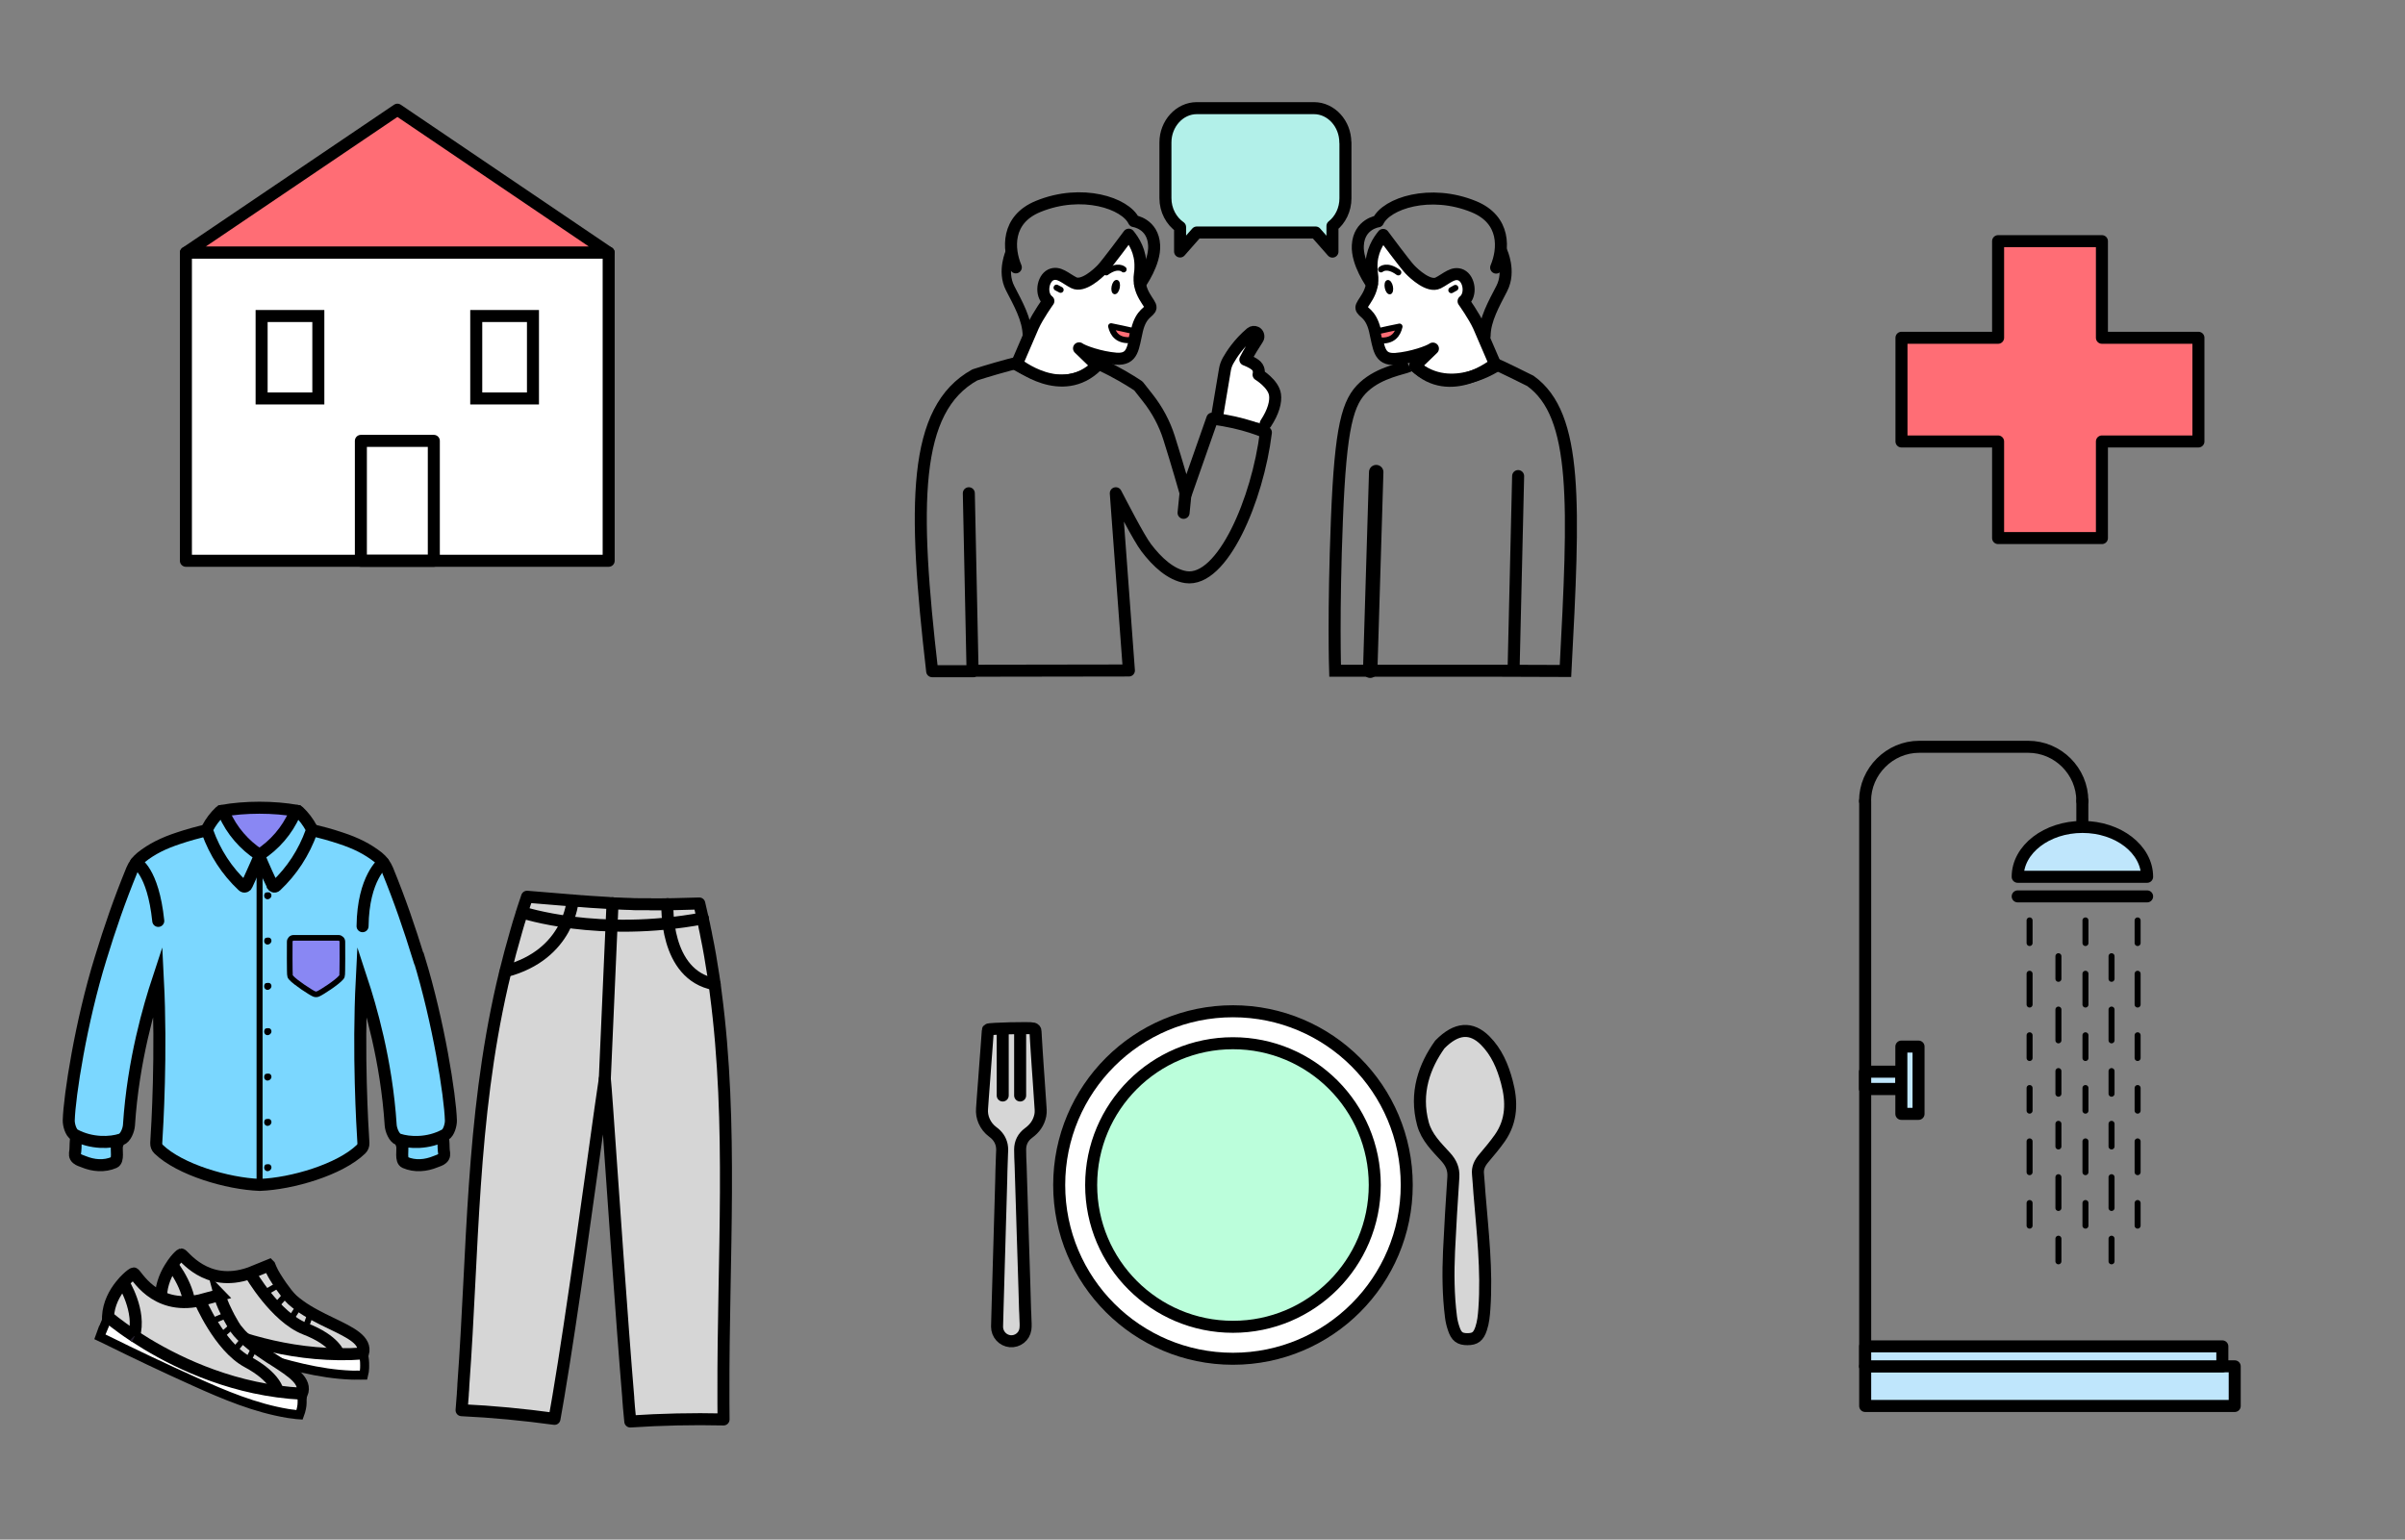 <?xml version="1.0" encoding="UTF-8"?><svg id="Calque_1" xmlns="http://www.w3.org/2000/svg" viewBox="0 0 200.13 128.13"><rect x="0" y="0" width="200.13" height="128.13" fill="#808080" stroke="none"/><defs><style>.cls-1,.cls-2,.cls-3,.cls-4,.cls-5,.cls-6,.cls-7,.cls-8,.cls-9,.cls-10,.cls-11,.cls-12,.cls-13,.cls-14,.cls-15,.cls-16,.cls-17,.cls-18,.cls-19,.cls-20,.cls-21,.cls-22,.cls-23,.cls-24,.cls-25,.cls-26,.cls-27,.cls-28{stroke:#000;}.cls-1,.cls-9,.cls-12,.cls-21,.cls-22,.cls-29,.cls-24,.cls-26,.cls-28{fill:none;}.cls-1,.cls-10,.cls-11,.cls-12,.cls-13,.cls-16,.cls-17,.cls-18,.cls-19,.cls-23,.cls-29,.cls-24,.cls-27,.cls-28{stroke-miterlimit:10;}.cls-1,.cls-26{stroke-width:.78px;}.cls-2,.cls-3,.cls-4,.cls-5,.cls-6,.cls-7,.cls-8,.cls-9,.cls-11,.cls-12,.cls-14,.cls-15,.cls-16,.cls-20,.cls-21,.cls-22,.cls-23,.cls-26{stroke-linecap:round;}.cls-2,.cls-3,.cls-4,.cls-5,.cls-6,.cls-7,.cls-8,.cls-9,.cls-14,.cls-15,.cls-20,.cls-21,.cls-22,.cls-25,.cls-26{stroke-linejoin:round;}.cls-2,.cls-18{fill:#d6d6d6;}.cls-3{fill:#87ccf3;}.cls-4{fill:#b2f0e9;}.cls-5,.cls-14{fill:#ff6d75;}.cls-6{fill:#bfe6fc;}.cls-7{fill:#bbfedb;}.cls-8,.cls-11,.cls-15,.cls-27{fill:#fff;}.cls-10{stroke-width:.47px;}.cls-10,.cls-13,.cls-19{fill:#8987f3;}.cls-11,.cls-13,.cls-14,.cls-15,.cls-21,.cls-22,.cls-28{stroke-width:.5px;}.cls-16,.cls-23{fill:#fab0b4;}.cls-17,.cls-25{fill:#7bd7ff;}.cls-20{stroke-width:.25px;}.cls-21{stroke-dasharray:0 0 2.56 2.56;}.cls-23{stroke-width:1.2px;}.cls-29{stroke:#251f2d;}.cls-27{stroke-width:.75px;}</style></defs><g><g id="jkvMcz"><path class="cls-2" d="M119.81,86.93c-1.26,1.77-2.1,4-1.4,6.6,.31,1.13,1.14,1.93,1.9,2.76,.44,.49,.67,.99,.63,1.67-.14,2.05-.26,4.1-.36,6.16-.08,1.82-.07,3.65,.16,5.46,.04,.34,.12,.67,.23,.99,.22,.67,.51,.88,1.14,.88,.64,0,.92-.22,1.14-.88,.18-.53,.23-1.09,.27-1.64,.23-3.22-.15-6.42-.41-9.63-.04-.52-.07-1.05-.12-1.57-.06-.54,.15-.95,.49-1.35,.46-.54,.92-1.09,1.33-1.67,1.01-1.45,1.02-3.04,.58-4.67-.34-1.28-.85-2.49-1.81-3.45-1.13-1.12-2.37-1.09-3.77,.34Z"/></g><circle class="cls-8" cx="102.6" cy="98.62" r="14.46"/><circle class="cls-7" cx="102.6" cy="98.62" r="11.8"/><g><path class="cls-2" d="M82.23,85.7s-.03,.05-.03,.08c-.03,.46-.07,.92-.1,1.37-.04,.48-.08,.97-.11,1.45-.03,.41-.06,.82-.09,1.23-.04,.48-.08,.97-.11,1.45-.02,.33-.04,.66-.07,.99-.03,.36,.03,.7,.17,1.02,.16,.37,.4,.67,.72,.91,.39,.28,.65,.64,.75,1.11,.05,.26,.04,.52,.02,.77-.02,.29-.01,.59-.03,.88-.02,.38-.02,.75-.03,1.13-.02,.71-.04,1.43-.06,2.14-.01,.45-.03,.9-.04,1.35-.02,.71-.04,1.41-.06,2.12-.01,.45-.03,.91-.04,1.36-.02,.7-.04,1.41-.06,2.11-.01,.46-.03,.93-.04,1.39-.01,.62-.04,1.24-.05,1.85,0,.63,.47,1.15,1.09,1.21,.62,.05,1.18-.38,1.27-1.01,.04-.3,.01-.6,0-.9,0-.24-.02-.48-.03-.71-.02-.59-.03-1.17-.05-1.76-.02-.85-.05-1.71-.08-2.56-.02-.62-.04-1.25-.06-1.87-.02-.65-.04-1.31-.06-1.96-.02-.65-.04-1.3-.06-1.94-.02-.64-.04-1.28-.06-1.92-.02-.44-.04-.88-.04-1.32,0-.57,.24-1.04,.7-1.38,.51-.37,.85-.84,.98-1.47,.06-.3,.02-.61,0-.91-.01-.24-.04-.49-.05-.73-.03-.45-.06-.89-.09-1.34-.02-.33-.04-.65-.07-.98-.03-.45-.06-.9-.09-1.35-.02-.32-.04-.65-.06-.97-.02-.23-.03-.47-.04-.7,0-.14-.07-.21-.2-.25-.2-.07-3.67,0-3.75,.1Z"/><g><line class="cls-2" x1="84.89" y1="85.81" x2="84.89" y2="91.17"/><line class="cls-2" x1="83.44" y1="85.81" x2="83.44" y2="91.17"/></g></g></g><g><path class="cls-4" d="M111.96,11.87v4.63c0,.95-.43,1.8-1.08,2.31v2.13l-1.4-1.59s-.09,0-.13,0h-9.76l-1.39,1.58v-2.03c-.73-.51-1.22-1.4-1.22-2.41v-4.63c0-1.57,1.18-2.86,2.61-2.86h9.75c1.43,0,2.61,1.29,2.61,2.86Z"/><path class="cls-8" d="M119.23,29.01c-.3,.23-1.73,.75-3.08,.86-1.43,.1-1.39-.92-1.74-2.39-.35-1.45-1.06-1.47-1.12-1.85-.07-.38,1.13-1.22,.88-2.84-.03-.18-.04-.34-.04-.51-.05-1.34,.58-2.25,.97-2.73,0,0,1.84,2.48,2.22,2.87,.37,.39,1.59,1.51,2.35,1.13,.7-.35,1.26-.97,1.93-.65,.67,.33,.87,1.65,.19,2.17,0,0,.88,1.23,1.27,2.1l1.34,3.11s-3.73,3.06-6.65,.17l1.49-1.44Z"/><path class="cls-9" d="M114.16,23.64s-1.26-1.74-1.17-3.22c.1-1.79,1.68-2,1.68-2,.7-1.49,4.33-2.71,7.97-1.22,2.66,1.09,2.51,3.53,1.86,5.07"/><path class="cls-9" d="M124.94,20.94s.77,1.64,.03,3.07c-.64,1.25-1.42,2.59-1.43,3.95"/><line class="cls-15" x1="121.11" y1="23.96" x2="120.77" y2="24.15"/><path class="cls-24" d="M124.69,30.32s-3.91,2.77-6.95,.14"/><path class="cls-8" d="M101.25,34.82l.68-4.05c.04-.26,.13-.51,.26-.75,.29-.51,.89-1.45,1.91-2.31,.12-.1,.28-.11,.41-.05,.09,.04,.15,.12,.18,.2,.04,.11,.04,.24-.04,.35-.28,.42-.73,1.14-1.02,1.72,0,0,.64,.23,.93,.53,.29,.3,.17,.72,.17,.72,0,0,1.24,.75,1.37,1.67,.08,.58-.12,1.4-.77,2.39"/><path class="cls-9" d="M81.04,55.82l12.9-.02-1.09-14.75c.36,.68,1.92,3.74,2.53,4.53,.9,1.19,2.04,2.25,3.3,2.45,3.05,.46,5.98-6.5,6.66-12.04,0,0-1.81-.84-4.46-1.15l-2.2,6.27s-.75-2.64-1.4-4.68c-.38-1.2-.98-2.32-1.77-3.32l-.78-.99s-.95-.65-2.2-1.3c-1.25-.65-2.78-1.3-3.95-1.3-2.33,0-7.46,1.68-7.46,1.68-5.18,2.87-5.15,10.81-3.55,24.66h3.46"/><path class="cls-8" d="M89.8,28.99c.3,.23,1.73,.75,3.08,.86,1.43,.1,1.39-.92,1.74-2.39,.35-1.45,1.06-1.47,1.12-1.85,.07-.38-1.13-1.22-.88-2.84,.03-.18,.04-.34,.04-.51,.05-1.34-.58-2.25-.97-2.73,0,0-1.84,2.48-2.22,2.87-.37,.39-1.59,1.51-2.35,1.13-.7-.35-1.26-.97-1.93-.65-.67,.33-.87,1.65-.19,2.17,0,0-.88,1.23-1.27,2.1l-1.34,3.11s3.73,3.06,6.65,.17l-1.49-1.44Z"/><path class="cls-14" d="M92.46,27.15c.15,.62,.53,1.25,1.68,1.15l.16-.72,.35,.05s-.84-.21-2.19-.48Z"/><line class="cls-16" x1="98.66" y1="40.98" x2="98.49" y2="42.68"/><path class="cls-9" d="M94.87,23.62s1.26-1.74,1.17-3.22c-.1-1.79-1.68-2-1.68-2-.7-1.49-4.33-2.71-7.97-1.22-2.66,1.09-2.51,3.53-1.86,5.07"/><path class="cls-26" d="M84.09,20.92s-.77,1.64-.03,3.07c.64,1.25,1.42,2.59,1.43,3.95"/><ellipse class="cls-20" cx="92.85" cy="23.89" rx=".48" ry=".22" transform="translate(51.16 110.23) rotate(-78.66)"/><line class="cls-11" x1="87.92" y1="23.94" x2="88.26" y2="24.12"/><path class="cls-1" d="M84.34,30.3s3.91,2.77,6.95,.14"/><path class="cls-22" d="M93.5,22.42s-.47-.46-1.44,.25"/><path class="cls-14" d="M116.46,27.18c-.15,.62-.53,1.25-1.68,1.15l-.16-.72-.35,.05s.84-.21,2.19-.48Z"/><ellipse class="cls-20" cx="115.57" cy="23.89" rx=".22" ry=".48" transform="translate(-2.44 23.2) rotate(-11.34)"/><path class="cls-22" d="M114.92,22.42s.47-.46,1.44,.25"/><path class="cls-24" d="M117.25,30.46c-.48,.23-2.4,.49-3.75,1.73s-1.94,3.24-2.25,11.05c-.31,7.8-.15,12.58-.15,12.58h13.34s5.83,.02,5.83,.02c.73-13.82,1.07-21.28-2.92-24.14,0,0-2.73-1.37-2.96-1.41"/><line class="cls-23" x1="114.52" y1="39.29" x2="114.02" y2="55.82"/><line class="cls-16" x1="80.93" y1="55.8" x2="80.62" y2="41.05"/><line class="cls-16" x1="125.96" y1="55.4" x2="126.33" y2="39.62"/></g><g><polygon class="cls-5" points="50.65 21.03 15.47 21.03 33.07 9.13 50.65 21.03"/><rect class="cls-8" x="15.47" y="21.03" width="35.18" height="25.64"/><rect class="cls-9" x="30.03" y="36.69" width="6.07" height="9.98"/><g><rect class="cls-24" x="21.77" y="26.3" width="4.72" height="6.86"/><rect class="cls-24" x="39.63" y="26.3" width="4.72" height="6.86"/></g></g><polygon class="cls-5" points="182.94 28.11 174.91 28.11 174.91 20.07 166.27 20.07 166.27 28.11 158.23 28.11 158.23 36.74 166.27 36.74 166.27 44.78 174.91 44.78 174.91 36.74 182.94 36.74 182.94 28.11"/><g><path class="cls-2" d="M54.11,75.25c-.2,0-.4,0-.6,0h-.06c-.12,0-.23,0-.35,0-.22,0-.44,0-.65-.02-.28,0-.56-.02-.84-.03-.09,0-.19-.01-.29-.01-.12,0-.24,0-.37-.02-.09,0-.18,0-.26-.02-.53-.03-1.05-.06-1.61-.1l-.65-.05c-.05,0-.11,0-.16-.01-.21-.02-.43-.03-.65-.05-1.1-.09-2.32-.19-3.76-.31-.22,.64-.43,1.28-.62,1.92h0c-.03,.09-.05,.17-.08,.25-.04,.13-.08,.25-.11,.38-.02,.08-.05,.16-.07,.24-.36,1.24-.69,2.47-.99,3.7-.01,.04-.02,.09-.03,.14-.05,.18-.09,.35-.13,.54h0c-.01,.06-.03,.11-.04,.17-2.58,11.3-2.41,22.07-3.23,33.25,0,.07,0,.14-.01,.21,0,.15-.02,.29-.03,.44,0,.07,0,.14-.01,.21-.03,.43-.07,.85-.1,1.28,2.59,.12,5.16,.37,7.73,.72,.07-.39,.15-.81,.22-1.25h0c.03-.21,.07-.42,.11-.64,1.13-6.67,2.7-18.22,3.45-23.59h0c0-.05,.01-.1,.02-.15,.2-1.41,.34-2.37,.39-2.67,.03,.28,.1,1.16,.19,2.44,0,0,0,0,0,0,.02,.22,.04,.46,.05,.71,.4,5.64,1.19,17.22,1.71,23.39,0,.02,0,.04,0,.06,.02,.22,.04,.42,.05,.63,0,0,0,.01,0,.02,.04,.46,.08,.89,.12,1.27,2.58-.17,5.17-.23,7.76-.17,0-.43-.01-.85-.01-1.28,0-.05,0-.1,0-.15,0-.17,0-.34,0-.5,0-.05,0-.1,0-.15-.04-11.23,.81-22.46-.64-33.42-.03-.24-.06-.47-.09-.71h0c-.03-.25-.07-.49-.11-.74h0c-.17-1.1-.35-2.2-.58-3.29-.02-.1-.04-.21-.06-.32-.02-.11-.04-.21-.07-.32-.02-.11-.04-.21-.06-.31-.13-.59-.26-1.17-.4-1.75-1.56,.05-2.86,.08-4.03,.07-.02,0-.04,0-.05,0Z"/><path class="cls-9" d="M43.46,75.93s6.32,2.12,15.03,.5"/><line class="cls-3" x1="50.97" y1="75.17" x2="50.33" y2="89.77"/><path class="cls-9" d="M47.65,74.94s-.27,4.49-5.56,5.88"/><path class="cls-9" d="M55.54,75.25s-.3,5.89,3.93,6.66"/><path class="cls-17" d="M36.81,94.48c-.07-.2-.18-.29-.4-.14-.75,.53-1.9,.65-2.73,.29-.15-.07-.28,.04-.31,.23-.03,.18,.06,.33,.1,.5,.06,.34-.14,1.22,.23,1.38,.83,.36,1.74,.27,2.54-.06,.18-.08,.39-.12,.55-.26,.21-.18,.19-.36,.14-.66-.03-.19,0-.96-.11-1.27Z"/><path class="cls-17" d="M6.39,94.48c.07-.2,.18-.29,.4-.14,.75,.53,1.9,.65,2.73,.29,.15-.07,.28,.04,.31,.23,.03,.18-.06,.33-.1,.5-.06,.34,.14,1.22-.23,1.38-.83,.36-1.74,.27-2.54-.06-.18-.08-.39-.12-.55-.26-.21-.18-.19-.36-.14-.66,.03-.19,0-.96,.11-1.27Z"/><path class="cls-17" d="M34.85,79.77c-.8-2.58-1.56-4.81-2.61-7.38-.17-.4-.43-.77-.77-1.04-.89-.7-1.85-1.18-3.13-1.6h0c-1.26-.42-3.78-1.16-6.73-1.16-2.95,0-5.47,.74-6.73,1.16h0c-1.28,.42-2.25,.9-3.13,1.6-.34,.27-.6,.64-.77,1.04-1.05,2.57-1.82,4.8-2.61,7.38-1.64,5.3-2.59,11.43-2.65,13.47-.01,.36,.17,1.02,.49,1.2,1.4,.76,3,.68,3.86,.39,.38-.13,.63-.78,.66-1.18,.35-5.43,1.72-9.99,2.41-12.09,.31,6.08-.05,12.2-.14,13.57-.01,.19,.06,.38,.2,.51,1.76,1.7,5.73,2.87,8.41,2.97,0,0,0,0,.01,0s0,0,.01,0c2.67-.1,6.65-1.27,8.41-2.97,.14-.13,.21-.32,.2-.51-.09-1.37-.45-7.49-.14-13.57,.69,2.1,2.06,6.66,2.41,12.09,.03,.39,.28,1.05,.66,1.18,.86,.29,2.46,.38,3.86-.39,.32-.17,.5-.83,.49-1.2-.06-2.04-1.02-8.17-2.65-13.47Z"/><path class="cls-19" d="M21.6,71.21c.75-.03,1.44-.75,1.92-1.3,.51-.58,.98-1.08,1.33-1.78,.04-.09,.12-.31-.13-.65-.95-.17-2.04-.26-3.13-.26-1.09,0-2.17,.09-3.13,.26-.24,.35-.17,.56-.13,.65,.36,.7,.82,1.2,1.33,1.78,.48,.54,1.17,1.27,1.92,1.3Z"/><path class="cls-25" d="M21.6,71.3c.2,.53,1.02,2.32,1.04,2.34,.05,.12,.21,.21,.33,.09,1.33-1.25,2.32-2.78,2.95-4.53,.05-.15,.03-.21,0-.26-.28-.53-.64-1-1.06-1.4-.15-.14-.28,.02-.35,.17-.6,1.41-1.69,2.64-2.92,3.43-1.23-.79-2.32-2.02-2.92-3.43-.06-.14-.2-.31-.35-.17-.43,.4-.78,.87-1.06,1.4-.03,.05-.05,.11,0,.26,.63,1.76,1.62,3.29,2.95,4.53,.12,.12,.29,.03,.33-.09,.01-.02,.83-1.81,1.04-2.34Z"/><path class="cls-10" d="M28.17,78.05c.17,0,.32,.14,.32,.32,0,.11,.02,2.76-.03,2.86-.02,.05-.05,.1-.09,.14-.33,.39-1.6,1.22-1.91,1.35-.09,.04-.23,.04-.32,0-.3-.13-1.57-.96-1.91-1.35-.04-.05-.07-.09-.09-.14-.05-.1-.03-2.75-.03-2.86,0-.17,.14-.32,.32-.32h3.74Z"/><path d="M22.39,74.27c-.06-.02-.13-.02-.19,0-.04,0-.08,0-.12,.03-.05,.04-.08,.11-.09,.17,0,0,0,0,0,0,0,0,0,0,0,0-.02,.1,0,.21,.08,.29,.14,.14,.37,.08,.47-.08,.1-.15,.04-.36-.14-.42Z"/><path d="M22.39,78.04c-.06-.02-.13-.02-.19,0-.04,0-.08,0-.12,.03-.05,.04-.08,.11-.09,.17,0,0,0,0,0,0,0,0,0,0,0,0-.02,.1,0,.21,.08,.29,.14,.14,.37,.08,.47-.08,.1-.15,.04-.36-.14-.42Z"/><path d="M22.39,81.81c-.06-.02-.13-.02-.19,0-.04,0-.08,0-.12,.03-.05,.04-.08,.11-.09,.17,0,0,0,0,0,0,0,0,0,0,0,0-.02,.1,0,.21,.08,.29,.14,.14,.37,.08,.47-.08,.1-.15,.04-.36-.14-.42Z"/><path d="M22.39,85.58c-.06-.02-.13-.02-.19,0-.04,0-.08,0-.12,.03-.05,.04-.08,.11-.09,.17,0,0,0,0,0,0,0,0,0,0,0,0-.02,.1,0,.21,.08,.29,.14,.14,.37,.08,.47-.08,.1-.15,.04-.36-.14-.42Z"/><path d="M22.39,89.36c-.06-.02-.13-.02-.19,0-.04,0-.08,0-.12,.03-.05,.04-.08,.11-.09,.17,0,0,0,0,0,0,0,0,0,0,0,0-.02,.1,0,.21,.08,.29,.14,.14,.37,.08,.47-.08,.1-.15,.04-.36-.14-.42Z"/><path d="M22.39,93.13c-.06-.02-.13-.02-.19,0-.04,0-.08,0-.12,.03-.05,.04-.08,.11-.09,.17,0,0,0,0,0,0,0,0,0,0,0,0-.02,.1,0,.21,.08,.29,.14,.14,.37,.08,.47-.08,.1-.15,.04-.36-.14-.42Z"/><path d="M22.39,96.9c-.06-.02-.13-.02-.19,0-.04,0-.08,0-.12,.03-.05,.04-.08,.11-.09,.17,0,0,0,0,0,0,0,0,0,0,0,0-.02,.1,0,.21,.08,.29,.14,.14,.37,.08,.47-.08,.1-.15,.04-.36-.14-.42Z"/><path class="cls-12" d="M11.32,71.79s1.41,.65,1.85,4.85"/><path class="cls-12" d="M31.89,71.79s-1.67,1.25-1.72,5.29"/><line class="cls-13" x1="21.6" y1="71.13" x2="21.6" y2="98.62"/><g><path class="cls-27" d="M13.09,109.46c-.05,.19-.09,.37-.13,.56,.18,.06,.36,.13,.54,.19,2.55,.89,5.13,1.74,7.71,2.55,2.62,.81,5.3,1.58,8.05,1.68,.16,0,.31,.01,.47,0,.17,.01,.35,0,.53,0,.05-.19,.07-.39,.08-.58,0-.15,.01-.31,0-.46,0-.05,0-.11-.01-.16-.01-.15-.04-.29-.07-.44,0-.03-.01-.05-.02-.08,0-.02,0-.04-.02-.06-.69,.05-1.36,.07-2.02,.06-5.27-.06-9.77-1.8-12.38-3.08l-.05-.03c-1.5-.74-2.35-1.32-2.35-1.32l-.33,1.17Z"/><path class="cls-18" d="M22.42,105.32c.07,.18,.15,.35,.24,.53,.01,.03,.03,.07,.05,.1,.1,.18,.23,.4,.39,.64,.06,.09,.11,.18,.18,.27,.04,.06,.08,.12,.12,.18,.16,.22,.32,.43,.46,.62,.17,.21,.32,.38,.45,.5,0,0,.01,.01,.02,.02,.19,.17,.38,.32,.59,.47,.2,.15,.4,.28,.61,.41,.11,.07,.21,.13,.32,.19,.12,.07,.24,.14,.36,.2,.23,.12,.45,.24,.67,.35,.24,.12,.47,.23,.7,.34,1.61,.78,2.92,1.4,2.63,2.5-.69,.05-1.36,.07-2.02,.06-5.27-.06-9.77-1.8-12.38-3.08l-.05-.03c-1.5-.74-2.35-1.32-2.35-1.32,0-.01,0-.02,0-.03-.08-1.05,.3-2.01,.73-2.71,.08-.13,.16-.26,.24-.37,.08-.1,.15-.19,.21-.28,.24-.29,.43-.46,.49-.48,.17-.04,2.03,2.85,5.72,1.55l1.6-.65Z"/><path class="cls-29" d="M15.82,109.63s-.04-.02-.05-.03"/><path class="cls-24" d="M20.82,105.98s2.09,3.64,4.58,4.61c2.49,.96,2.8,2.13,2.8,2.13"/><line class="cls-28" x1="23.28" y1="106.87" x2="21.96" y2="107.64"/><line class="cls-28" x1="23.86" y1="107.68" x2="22.9" y2="108.75"/><line class="cls-28" x1="24.92" y1="108.66" x2="24.14" y2="109.86"/><line class="cls-28" x1="25.86" y1="109.27" x2="25.4" y2="110.58"/><path class="cls-24" d="M14.32,105.28s1.8,2.2,1.44,4.33"/></g><g><path class="cls-27" d="M8.51,110.71c-.07,.18-.14,.36-.2,.54,.17,.08,.34,.17,.52,.25,2.43,1.2,4.87,2.36,7.34,3.47,2.5,1.13,5.07,2.21,7.78,2.66,.16,.02,.31,.05,.46,.06,.17,.03,.35,.05,.52,.06,.07-.18,.12-.38,.16-.57,.03-.15,.05-.3,.05-.45,0-.05,0-.11,0-.16,0-.15,0-.29-.02-.44,0-.03,0-.05,0-.08,0-.02,0-.04,0-.06-.69-.04-1.35-.1-2.01-.19-5.23-.7-9.48-2.99-11.9-4.58l-.05-.03c-1.4-.92-2.17-1.6-2.17-1.6l-.47,1.12Z"/><path class="cls-18" d="M18.28,107.76c.05,.19,.11,.37,.17,.55,0,.03,.02,.07,.04,.11,.07,.19,.18,.43,.31,.69,.05,.1,.09,.2,.14,.29,.04,.06,.07,.13,.1,.2,.13,.24,.26,.47,.38,.67,.14,.23,.27,.42,.39,.55,0,0,0,.01,.01,.02,.16,.19,.34,.36,.53,.54,.18,.17,.36,.33,.56,.49,.1,.08,.19,.16,.29,.23,.11,.08,.22,.16,.33,.24,.21,.15,.42,.29,.63,.43,.22,.15,.43,.29,.65,.42,1.5,.97,2.73,1.75,2.31,2.8-.69-.04-1.35-.1-2.01-.19-5.23-.7-9.48-2.99-11.9-4.58l-.05-.03c-1.4-.92-2.17-1.6-2.17-1.6,0-.01,0-.02,0-.03,.05-1.05,.55-1.96,1.06-2.59,.1-.12,.19-.23,.28-.33,.09-.09,.17-.17,.25-.25,.27-.26,.49-.41,.55-.41,.18-.02,1.67,3.08,5.49,2.24l1.67-.45Z"/><path class="cls-29" d="M11.21,111.22s-.04-.02-.05-.03"/><path class="cls-24" d="M16.62,108.21s1.62,3.87,3.98,5.13c2.35,1.26,2.52,2.46,2.52,2.46"/><line class="cls-28" x1="18.94" y1="109.4" x2="17.54" y2="110"/><line class="cls-28" x1="19.43" y1="110.27" x2="18.34" y2="111.22"/><line class="cls-28" x1="20.35" y1="111.38" x2="19.43" y2="112.47"/><line class="cls-28" x1="21.21" y1="112.1" x2="20.59" y2="113.34"/><path class="cls-24" d="M10.25,106.72s1.52,2.4,.9,4.47"/></g></g><g><path class="cls-6" d="M178.67,72.97c0-2.29-2.41-4.15-5.38-4.15-2.97,0-5.39,1.86-5.39,4.15h10.77Z"/><g><line class="cls-22" x1="173.54" y1="88.05" x2="173.54" y2="86.16"/><line class="cls-21" x1="173.54" y1="83.6" x2="173.54" y2="79.76"/><line class="cls-22" x1="173.54" y1="78.48" x2="173.54" y2="76.6"/></g><g><line class="cls-22" x1="168.89" y1="88.05" x2="168.89" y2="86.16"/><line class="cls-21" x1="168.89" y1="83.6" x2="168.89" y2="79.76"/><line class="cls-22" x1="168.89" y1="78.48" x2="168.89" y2="76.6"/></g><g><line class="cls-22" x1="177.88" y1="88.05" x2="177.88" y2="86.16"/><line class="cls-21" x1="177.88" y1="83.6" x2="177.88" y2="79.76"/><line class="cls-22" x1="177.88" y1="78.48" x2="177.88" y2="76.6"/></g><g><line class="cls-22" x1="175.71" y1="91.02" x2="175.71" y2="89.14"/><line class="cls-21" x1="175.71" y1="86.58" x2="175.71" y2="82.74"/><line class="cls-22" x1="175.71" y1="81.46" x2="175.71" y2="79.58"/></g><g><line class="cls-22" x1="171.29" y1="91.02" x2="171.29" y2="89.14"/><line class="cls-21" x1="171.29" y1="86.58" x2="171.29" y2="82.74"/><line class="cls-22" x1="171.29" y1="81.46" x2="171.29" y2="79.58"/></g><g><line class="cls-22" x1="173.54" y1="102" x2="173.54" y2="100.12"/><line class="cls-21" x1="173.54" y1="97.55" x2="173.54" y2="93.71"/><line class="cls-22" x1="173.54" y1="92.43" x2="173.54" y2="90.55"/></g><g><line class="cls-22" x1="168.89" y1="102" x2="168.89" y2="100.12"/><line class="cls-21" x1="168.89" y1="97.55" x2="168.89" y2="93.71"/><line class="cls-22" x1="168.89" y1="92.43" x2="168.89" y2="90.55"/></g><g><line class="cls-22" x1="177.88" y1="102" x2="177.88" y2="100.12"/><line class="cls-21" x1="177.88" y1="97.55" x2="177.88" y2="93.71"/><line class="cls-22" x1="177.88" y1="92.43" x2="177.88" y2="90.55"/></g><g><line class="cls-22" x1="175.71" y1="104.97" x2="175.71" y2="103.09"/><line class="cls-21" x1="175.71" y1="100.53" x2="175.71" y2="96.69"/><line class="cls-22" x1="175.71" y1="95.41" x2="175.71" y2="93.53"/></g><g><line class="cls-22" x1="171.29" y1="104.97" x2="171.29" y2="103.09"/><line class="cls-21" x1="171.29" y1="100.53" x2="171.29" y2="96.69"/><line class="cls-22" x1="171.29" y1="95.41" x2="171.29" y2="93.53"/></g><g><polyline class="cls-9" points="155.21 113.71 155.21 87.32 155.21 85.89 155.21 66.66"/><line class="cls-9" x1="173.28" y1="66.66" x2="173.28" y2="68.45"/><path class="cls-9" d="M173.28,66.66c0-2.48-2.03-4.51-4.51-4.51h-9.06c-1.24,0-2.36,.51-3.18,1.33s-1.33,1.94-1.33,3.18"/></g><rect class="cls-6" x="155.21" y="113.71" width="30.75" height="3.3"/><rect class="cls-6" x="155.21" y="112.05" width="29.72" height="1.66"/><line class="cls-9" x1="167.9" y1="74.6" x2="178.67" y2="74.6"/><rect class="cls-6" x="155.21" y="89.19" width="3.01" height="1.43"/><rect class="cls-6" x="155.21" y="89.19" width="3.01" height="1.43"/><rect class="cls-6" x="156.14" y="89.19" width="5.6" height="1.43" transform="translate(69.03 248.84) rotate(-90)"/></g></svg>
